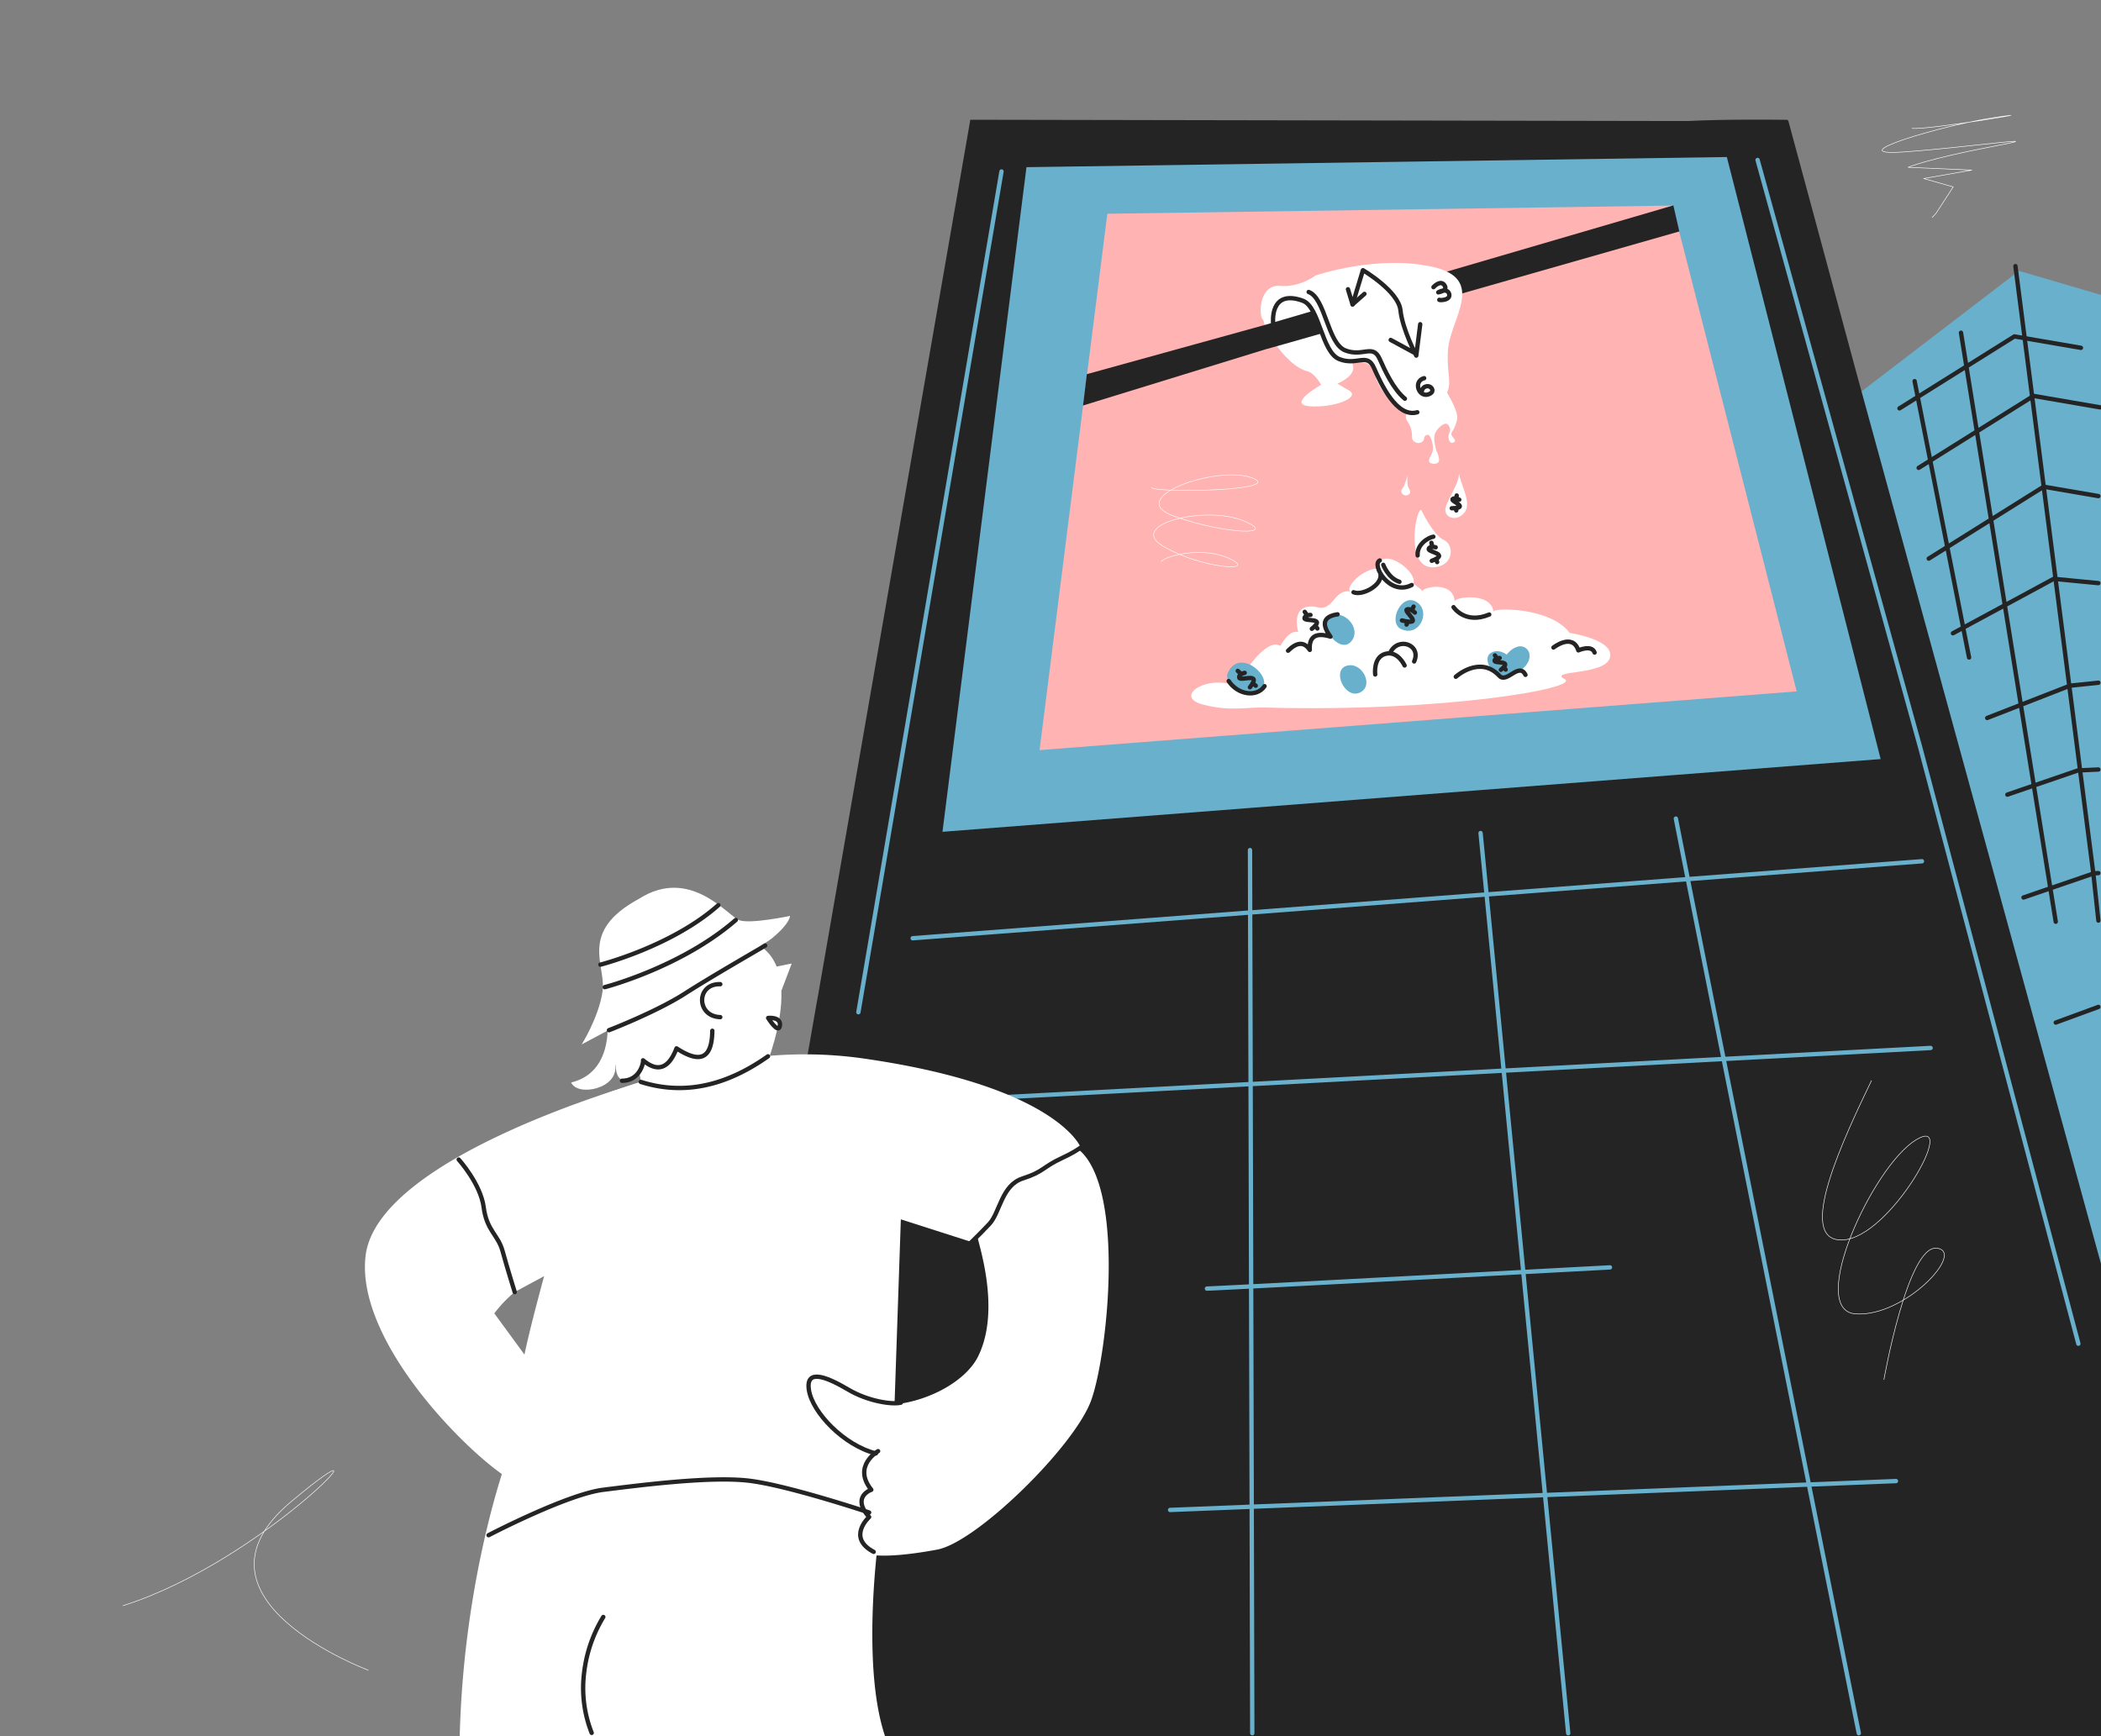 <svg width="1084" height="896" viewBox="0 0 1084 896" fill="none" xmlns="http://www.w3.org/2000/svg"><rect x="0" y="0" width="1084" height="896" fill="#808080" stroke="none"/><g clip-path="url(#a)"><path d="M1081.91 651.079l2.24 2.979.19-134.467V152.287l-42.49-12.477-.15-.034-81.505 62.396 121.715 448.907z" fill="#69B0CC"/><path d="M1084.52 654.08l-.2 241.92-727.816.19 3.024-22.467a.286.286 0 0 1 0-.101l.918-6.171v-.123l.549-3.114a.205.205 0 0 1 0-.078l1.12-6.72 12.925-73.797.134-.75 30.621-176.087.134-.784 1.064-6.081.124-.695 1.299-7.459.145-.818 1.232-7.078.079-.47.829-4.749.1-.605 4.245-24.416.179-1.019.168-.963.168-.975.236-1.332.168-.941 1.377-7.907.202-1.12.896-5.152.179-1.02 2.24-12.824.19-1.12 1.12-6.16.079-.436L500.48 62.664v-.224l.112-.65 359.128.65h11.648c14.627-.728 32.166-.806 50.937-.605l.46.829 1.702 6.317 10.875 40.23 22.479 83.216L1084.52 654.08z" fill="#242424"/><path d="M509.81 566.597l486.281-25.827" stroke="#69B0CC" stroke-width="2.24" stroke-linecap="round" stroke-linejoin="round"/><path d="M529.6 86.263l-43.333 342.966 158.604-12.309 118.955-9.217 100.766-7.818 105.728-8.187-79.363-310.666-361.357 5.23z" fill="#69B0CC"/><path d="M557.365 591.696l-1.266 1.12-1.456 1.277-50.4 44.116-1.747 1.524-.079.067-.145.134h-.056l-1.053.93-36.378-11.648-3.236 94.92v.56l-.258 7.694-7.034 53.939s-1.008 6.396-2.016 16.308c-2.172 21.1-5.017 65.15 4.312 93.027.025.098.055.196.09.291H237.201v-.291c1.86-73.506 19.69-128.24 21.74-135.072.089-.325.156-.538.179-.65 3.36-15.68 3.528-11.715 6.44-27.373a.6.6 0 0 1 0-.134c1.12-6.149 2.083-11.603 2.71-15.848.079-.526.157-1.12.224-1.557a.342.342 0 0 1 0-.101c.307-1.984.494-3.985.56-5.992.24-3.347.753-6.67 1.535-9.934 2.99-14.314 9.34-37.453 10.08-40.208l.067-.269-15.232 8.21a.106.106 0 0 0 0-.056l-1.602-3.931-23.789-58.666-1.12-2.722-.336-.817s32.716-21.728 79.263-38.125h.134a400.532 400.532 0 0 1 12.69-4.222 350.037 350.037 0 0 1 21.033-5.892l.538-.134a283.04 283.04 0 0 1 44.856-7.336 214.961 214.961 0 0 1 46.536 1.12C544.473 560 557.365 591.696 557.365 591.696z" fill="#fff"/><path d="M334.72 557.301s-139.843 38.304-146.093 90.72 76.485 123.95 81.245 117.253l10.752-52.562-25.592-34.989c8.478-11.065 17.92-17.304 28.123-20.328l51.565-100.094zM550.331 589.747c32.222 10.08 21.482 109.435 12.499 133.28-8.982 23.845-58.923 72.8-79.296 76.608-48.44 8.96-44.139-4.301-44.139-4.301s3.517 2.341 10.55-9.385c7.034-11.727-4.692-15.244-4.692-15.244s2.34 2.341 3.516-8.209a36.075 36.075 0 0 1 7.034-17.584s-35.157 3.517-31.64-16.419c3.517-19.936 8.198-11.727 14.067-7.034 5.869 4.693 17.573 8.21 18.749 3.517 18.962-.291 40.813-11.2 47.656-25.01 12.443-25.166-.717-60.76-1.12-64.881l46.816-45.338z" fill="#fff"/><path d="M442.878 522.324l6.855-40.13L516.72 88.48M646.102 894.387l-.291-116.905-.291-113.647-.269-104.429-.235-89.633-.078-31.114M763.893 429.879l3.024 30.968 8.904 91.627 10.125 103.925 11.2 115.069 11.961 122.92M1072.32 693.37l-81.571-307.586-83.933-303.24M959.042 894.387c-4.301-21.414-14.012-69.72-25.76-128.341a342849.13 342849.13 0 0 1-43.983-219.609c-7.022-35.18-13.44-67.346-18.558-93.184-2.307-11.66-4.357-22.042-6.082-30.834M622.717 664.933c4.48 0 207.928-10.931 207.928-10.931M603.71 779.173l374.495-14.907M470.901 484.154l520.722-39.726" stroke="#69B0CC" stroke-width="2.24" stroke-linecap="round" stroke-linejoin="round"/><path d="M1039.85 137.334l.32 2.475 4.14 32.279 4.19 32.67 5.95 46.402 6.11 47.611 7.08 55.182v.011l5.57 43.546 6.84 53.256 2.61 24.259" stroke="#242424" stroke-width="2.24" stroke-linecap="round" stroke-linejoin="round"/><path d="M980.03 210.728l59.29-37.128 34.33 5.891M989.92 241.427l59.29-37.128 34.33 5.902M995.117 288.265l9.573-5.992 22.58-14.134 27.14-16.991.04.012 28.21 4.838M1011.76 171.685l48.89 303.945M987.837 196.672l28.093 142.598M1007.6 326.771l5.29-2.856h.01l21.48-11.592.02-.011 25.22-13.642.94.101 22.1 2.139M1025.29 370.495l17.36-6.776 24.99-9.755v-.011l.3-.112 14.72-1.534M1035.69 410.043l13.66-4.681 22.76-7.807 1.1-.044 9.45-.426M1044.02 463.132l13.85-4.76h.01l22.17-7.605.38-.123 2.23-.101M1082.66 519.59l-22 8.075M453.059 748.82s-13.44 7.616-3.516 19.936c0 0-10.551 3.517-1.12 14.067 0 0-11.716 10.551 2.34 17.976" stroke="#242424" stroke-width="2.24" stroke-linecap="round" stroke-linejoin="round"/><path d="M464.786 723.81c-4.693 1.12-16.991-.784-26.948-6.641-9.956-5.858-22.265-11.727-20.507 0 1.759 11.726 18.189 28.75 34.563 32.827M497.59 644.459s7.426-7.034 12.892-12.902c5.465-5.869 6.249-19.936 17.192-23.453 10.942-3.517 10.158-5.858 20.316-10.551 10.159-4.692 12.892-8.209 12.892-8.209M236.664 598.349s11.323 12.51 12.891 24.64c1.568 12.129 7.426 14.067 9.767 22.668 2.34 8.602 6.249 21.101 6.249 21.101" stroke="#242424" stroke-width="2.24" stroke-linecap="round" stroke-linejoin="round"/><path d="M394.08 500.73c.851-1.02 14.403-3.517 14.403-3.517l-5.275 13.877c-5.354 8.008-14.482-2.341-9.128-10.36zM300.09 538.966s89.196-47.286 98.47-55.003c9.274-7.717 9.027-11.323 9.027-11.323s-20.294 4.278-26.107 2.24c-5.813-2.038-25.2-28-51.778-11.088-31.572 17.114-16.8 34.328-18.816 47.835-2.016 13.507-10.796 27.339-10.796 27.339z" fill="#fff"/><path d="M313.44 526.915c0 1.12 2.733 26.578-18.749 31.663 3.259 7.605 24.64 3.125 22.658-8.96.761-1.187-.784 9.766 7.033 7.425 7.818-2.34 10.943-15.68 10.943-15.68s6.249 10.159 11.715 7.034c5.466-3.125 3.909-11.726 3.909-11.726s17.92 5.084 22.265.784c4.346-4.301-6.641-12.119-5.465-10.943 1.176 1.176 26.723 4.671 31.248 0 1.209-1.243-14.448-5.085-11.323-14.851 3.124-9.766-5.914-17.965-5.914-17.965l-68.32 33.219z" fill="#fff"/><path d="M330.307 535.909c-1.691 12.04-.986 24.439 5.6 35.762l54.779-10.461s27.855-57.747.381-73.774-60.76 48.473-60.76 48.473z" fill="#fff"/><path d="M330.61 558.286c22.848 7.258 44.62 1.613 65.62-13.193M312.018 509.398s39.502-10.214 67.614-34.664M309.789 497.784s36.96-9.453 60.827-30.688M367.513 531.899c-.179 15.96-7.649 16.14-18.457 9.084-3.995 10.453-9.755 12.506-17.282 6.16.291.884-1.467 10.55-10.841 10.55M314.202 531.608s24.315-9.386 38.964-18.76c14.65-9.375 37.789-22.568 41.597-24.92M371.624 507.864c-12.499-.381-12.499 16.621 0 17.001M252.086 792.199s40.444-21.101 59.192-23.442c18.749-2.34 55.082-7.033 75.04-4.692 19.959 2.34 62.104 16.419 62.104 16.419M305.275 894.208a63.054 63.054 0 0 1-3.785-31.92v-.145c.168-1.199.347-2.363.571-3.506a.222.222 0 0 1 0-.089 71.386 71.386 0 0 1 9.206-24.148" stroke="#242424" stroke-width="2.24" stroke-linecap="round" stroke-linejoin="round"/><path d="M986.482 66.27c9.632.717 72.658-10.08 43.358-5.745-29.3 4.334-81.091 20.16-48.163 17.92 32.923-2.24 80.643-9.341 46.573-2.879-34.074 6.463-43.762 10.775-43.762 10.775l32.912 1.433-24.904 4.357 15.254 4.312-8.87 13.642-2.005 2.15M63.501 828.565c74.054-23.431 146.306-103.567 86.699-53.671-59.606 49.896 39.738 86.935 39.738 86.935" stroke="#fff" stroke-width=".28" stroke-linecap="round" stroke-linejoin="round"/><path d="M396.32 525.28s5.376 8.68 6.059 3.976c.683-4.704-6.059-3.976-6.059-3.976z" stroke="#242424" stroke-width="2.24" stroke-linecap="round" stroke-linejoin="round"/><path d="M571.32 110.298l-34.966 276.774 128.004-9.934 95.996-7.437 81.312-6.306 85.321-6.619-64.041-250.701-291.626 4.223z" fill="#FFB3B3"/><path d="M652.296 161.022c-4.48 2.811 10.192 27.888 22.4 30.576 4.48 1.445 7.157 8.042 7.157 6.843 0 0-18.368 10.248-6.138 11.2 12.231.952 26.5-4.48 20.384-8.097l-6.115-3.595s9.173-3.596 8.154-8.96c-1.019-5.365-5.096-17.092-13.25-25.189-8.153-8.098-11.189-16.274-32.592-2.778z" fill="#fff"/><path d="M863.36 105.985l3.08 13.44-113.232 32.324-21.067 5.992-8.848 2.531-31.08 8.848-3.091.873-3.696 1.053-.347.101-22.042 6.283-10.315 2.89-93.935 28.929 1.96-16.172 91.952-25.424 4.346-1.277 4.413-1.288 18.558-5.432.639-.191 2.24-.672 1.556-.459 31.36-9.184 14.93-4.368 13.037-3.819 119.582-34.978z" fill="#242424"/><path d="M729.778 227.942c2.609 1.658 4.916-.212 4.916-1.467 0-1.254 1.288-2.441 2.364-2.016 1.075.426 2.553 5.051 2.24 7.672-.314 2.621-2.632 4.648-1.848 6.171.784 1.524 5.04 1.479 5.04-.851a9.858 9.858 0 0 0-1.21-4.379s-1.859-5.6-1.12-8.613c.739-3.013 5.186-7.134 6.832-5.387a3.73 3.73 0 0 1 1.12 3.069c-.134 1.019-.806 2.072-.806 3.08 0 2.094 1.041 4.054 2.844 3.001 1.804-1.052-1.668-3.024-1.321-4.48.347-1.456 1.781-2.172 2.957-7.302 1.176-5.13-9.039-19.936-9.039-19.936s-21.101 14.246-16.8 20.586c4.301 6.339 1.221 9.15 3.831 10.852z" fill="#fff"/><path d="M678.795 142.127s-8.153 6.295-18.345 5.399c-10.192-.896-11.2 13.44-9.173 17.091 2.027 3.651 15.366-15.68 22.4-9.89 7.291 6.026 5.969 16.453 14.269 26.085 9.105 10.573 18.345.896 21.403 12.589 3.057 11.693 18.345 25.189 30.576 16.195 12.23-8.993 6.115-12.589 7.134-28.784 1.019-16.195 20.384-36.881-8.153-43.176-28.538-6.294-60.111 4.491-60.111 4.491zM733.261 263.066c-2.946-.403-8.714 32.055 7.661 29.557 9.195-1.4 9.441-11.502 3.931-14.034-5.511-2.531-11.592-15.523-11.592-15.523z" fill="#fff"/><path d="M675.2 150.674c8.658 3.147 9.677 26.533 18.85 30.128 9.172 3.595 14.268-3.595 17.83 4.48 2.419 5.499 6.966 15.557 12.981 20.462" stroke="#242424" stroke-width="2.24" stroke-linecap="round" stroke-linejoin="round"/><path d="M656.877 166.881s-2.039-17.988 15.288-11.693c8.657 3.147 9.676 26.533 18.849 30.128 9.173 3.595 14.269-3.595 17.831 4.48 3.561 8.075 11.715 26.085 22.4 22.937M695.472 149.262l2.386 7.84 5.342-17.673s18.346 10.797 19.365 20.686c1.019 9.89 8.154 23.386 8.154 23.386l2.038-16.195M717.525 175.414l13.25 7.19" stroke="#242424" stroke-width="2.24" stroke-linecap="round" stroke-linejoin="round"/><path d="M752.659 243.611c.179 4.962 6.956 15.423 3.058 20.698-3.898 5.275-10.73 2.912-9.934-1.837.795-4.749 7.817-13.955 6.876-18.861z" fill="#fff"/><path d="M738.514 280.09l.537 2.173M741.011 288.288l.482 1.77M740.731 282.431s-3.035-.941-3.584.806c-.548 1.747 11.122 2.576 1.568 6.149M751.584 255.685l-.146 1.657M751.438 262.058l-.089 1.344M752.894 257.858s-2.464-1.378-3.472-.28c-1.008 1.097 9.274 4.48-.392 4.693M731.424 286.619c-.482-5.925 5.914-9.397 8.109-9.666" stroke="#242424" stroke-width="2.24" stroke-linecap="round" stroke-linejoin="round"/><path d="M620.88 363.642c-14.56-3.662-.997-14.269 13.843-10.696 0 0-3.36-10.024 10.08-9.699 0 0 9.845-13.922 15.803-9.923 0 0 4.357-8.636 9.229-7.135 0 0-4.592-15.053 8.96-13.048 10.08 3.293 8.96-11.121 20.003-7.414 0 0 19.04-16.968 35.202-.672-.28-1.983 15.68-5.712 16.565 5.275 0-2.24 18.603-5.029 20.003 5.275.246-2.128 29.613-2.24 39.312 11.01 0 0 23.184 3.36 20.776 12.723-2.408 9.363-32.278 6.339-23.419 11.077 8.859 4.737-63.101 17.158-154.213 14.705-10.181-.336-17.584 2.184-32.144-1.478z" fill="#fff"/><path d="M711.04 290.304c-5.41 6.72 16.621 15.848 18.267 10.495 1.646-5.354-12.902-17.271-18.267-10.495z" fill="#fff"/><path d="M732.04 311.539c-8.277-7.493-16.71 9.834-8.96 13.171 9.061 3.954 14.616-8.052 8.96-13.171zM777.646 346.148c6.653 3.909 15.389-6.866 9.744-11.581-5.644-4.715-16.397 7.672-9.744 11.581zM701.509 357.425c7.694-3.36 1.389-16.094-6.586-13.91-7.974 2.184-1.109 17.315 6.586 13.91z" fill="#69B0CC"/><path d="M779.013 348.521c6.373-4.256-2.296-15.086-9.195-11.928-6.9 3.159 2.822 16.207 9.195 11.928zM633.166 348.085c-1.12 6.484 14.986 13.44 18.604 6.44 3.617-7-13.474-20.53-18.604-6.44z" fill="#69B0CC"/><path d="M709.528 348.051s-1.176-8.892 5.242-10.651c6.417-1.758 9.923 5.992 9.923 5.992M717.2 336.997c3.898-8.713 16.318-4.379 12.421 4.335" stroke="#242424" stroke-width="2.24" stroke-linecap="round" stroke-linejoin="round"/><path d="M686.4 318.079c-7.134 4.088 4.547 19.634 10.562 13.115 6.014-6.518-3.461-17.169-10.562-13.115z" fill="#69B0CC"/><path d="M751.114 349.227s12.454-11.312 22.512-.459c3.785 4.077 10.08-7.291 13.44-.527M664.571 335.776c4.559-4.48 8.311-4.782 11.2-.403-.403-6.507 2.711-9.274 10.685-6.855-4.581-6.26-4.021-10.371 3.651-11.513" stroke="#242424" stroke-width="2.24" stroke-linecap="round" stroke-linejoin="round"/><path d="M711.634 293.44c-8.68-.93-21.415 12.69-12.32 12.757 9.094.067 20.988-11.816 12.32-12.757z" fill="#fff"/><path d="M638.61 346.192l1.926 1.725M646.293 352.475l1.601 1.377M642.194 347.2s-3.36.683-2.778 2.576c.582 1.893 11.928-3.304 5.477 4.872M729.318 313.018l-.896 1.96M726.384 320.689l-.683 1.613M730.002 316.121s-2.453-2.543-4.178-1.568c-1.725.974 9.565 8.668-2.509 5.6M673.184 315.729l1.322 1.904M678.583 322.795l1.108 1.534M676.141 317.318s-3.192 0-3.069 1.781c.123 1.781 11.391-.694 3.752 5.387M771.296 338.184l1.12 1.624M775.899 344.21l.941 1.31M773.76 339.539s-2.722 0-2.61 1.512c.112 1.512 9.711-.594 3.204 4.592M698.339 305.603c4.413 1.949 14.807-3.528 13.922-9.217M711.891 289.206c-4.48 2.083 5.018 18.637 16.464 12.678M713.683 291.457s2.509 6.888 8.355 8.77M633.928 351.422c4.67 7.145 14.493 8.602 18.514 2.654M749.949 313.309s5.891 9.072 18.413 3.796M801.491 334.14s9.834-7.716 12.858 1.468c0 0 6.877-3.092 8.366 1.12" stroke="#242424" stroke-width="2.24" stroke-linecap="round" stroke-linejoin="round"/><path d="M594.079 251.72c4.48 2.823 69.832 1.412 51.777-5.185-18.054-6.597-66.427 10.371-40.197 19.79 26.231 9.419 55.183 10.371 35.762 2.352s-60.301 1.893-41.261 13.205 49.056 13.664 34.72 6.597c-14.336-7.067-34.406-1.411-35.761 1.411" stroke="#fff" stroke-width=".28" stroke-linecap="round" stroke-linejoin="round"/><path d="M734.784 195.16c-6.171 1.647-2.352 11.2 3.248 7.84 2.24-1.344.314-4.334-2.363-3.584a2.927 2.927 0 0 0-1.983 3.584M739.6 148.176s3.92-4.346 5.891-.56c1.3 2.486-3.427 3.237-3.427 3.237s4.155-2.419 5.499.504c1.445 3.662-4.917 3.685-4.961 3.36M703.973 151.659l-6.127 5.399" stroke="#242424" stroke-width="2.24" stroke-linecap="round" stroke-linejoin="round"/><path d="M726.216 245.471s-1.635 5.723-2.722 6.72c-1.624 1.534.695 4.267 2.879 3.225 2.184-1.041.918-2.71.201-4.065-.716-1.355-.358-5.88-.358-5.88z" fill="#fff"/><path d="M965.571 557.625c-13.865 28.818-39.749 83.082-15.019 82.23 24.73-.851 60.548-65.273 38.08-51.71-22.467 13.563-56.571 88.155-31.192 89.858 25.379 1.702 56.85-32.212 41.832-33.914C984.253 642.387 972 711.905 972 711.905" stroke="#fff" stroke-width=".28" stroke-linecap="round" stroke-linejoin="round"/></g><defs><clipPath id="a"><path fill="#fff" d="M0 0h1084v896H0z"/></clipPath></defs></svg>